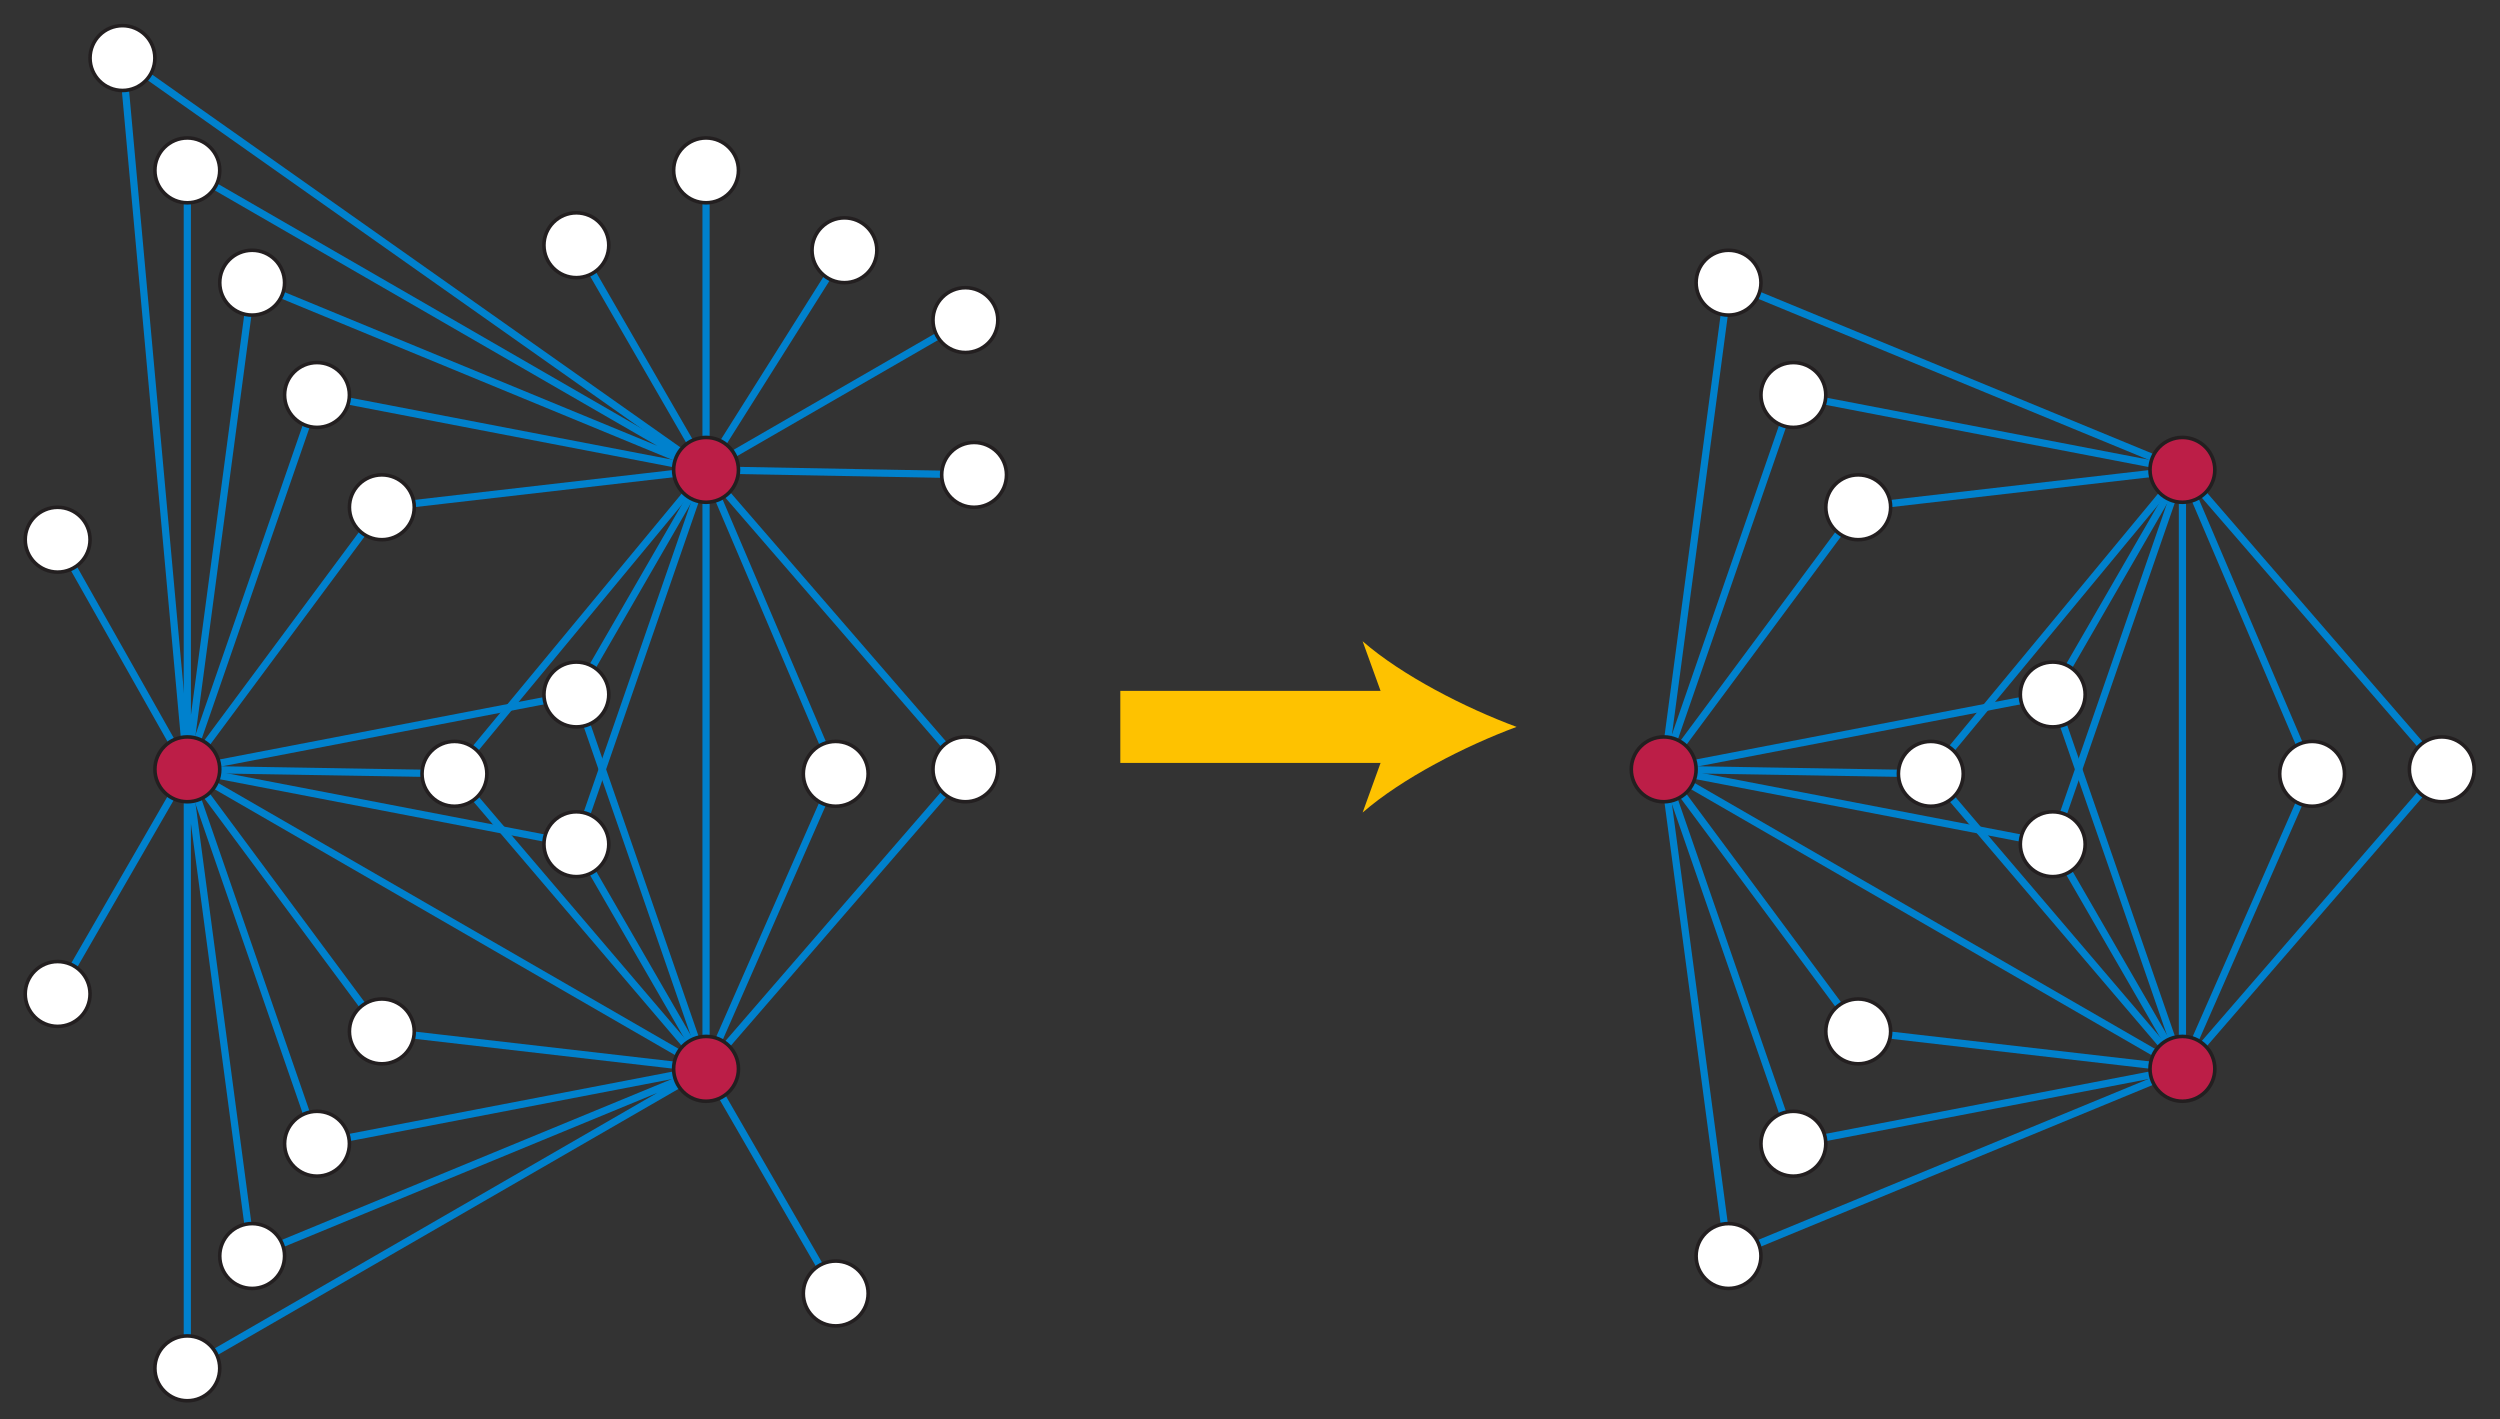 <?xml version="1.0" encoding="utf-8"?>
<!-- Generator: Adobe Illustrator 15.1.0, SVG Export Plug-In . SVG Version: 6.00 Build 0)  -->
<!DOCTYPE svg PUBLIC "-//W3C//DTD SVG 1.1//EN" "http://www.w3.org/Graphics/SVG/1.1/DTD/svg11.dtd">
<svg version="1.1" id="Layer_1" xmlns="http://www.w3.org/2000/svg" xmlns:xlink="http://www.w3.org/1999/xlink" x="0px" y="0px"
	 width="694px" height="394px" viewBox="0 0 694 394" enable-background="new 0 0 694 394" xml:space="preserve">
<rect x="0" y="0" width="694" height="394" fill="#333333" stroke="none"/>
<polyline fill="none" stroke="#0081CD" stroke-width="2" stroke-miterlimit="10" points="267.997,88.86 195.998,130.431 
	270.408,131.822 "/>
<polyline fill="none" stroke="#0081CD" stroke-width="2" stroke-miterlimit="10" points="196,47.291 195.998,130.431 
	234.415,69.472 "/>
<polyline fill="none" stroke="#0081CD" stroke-width="2" stroke-miterlimit="10" points="52,213.568 33.998,16.116 195.998,130.431 
	159.998,68.077 "/>
<polyline fill="none" stroke="#0081CD" stroke-width="2" stroke-miterlimit="10" points="16,275.924 52,213.568 16,149.822 "/>
<polygon fill="none" stroke="#0081CD" stroke-width="2" stroke-miterlimit="10" points="195.998,130.431 70,78.472 52,213.568 
	52,47.294 "/>
<polygon fill="none" stroke="#0081CD" stroke-width="2" stroke-miterlimit="10" points="195.998,130.431 106,140.822 52,213.568 
	87.998,109.646 "/>
<line fill="none" stroke="#0081CD" stroke-width="2" stroke-miterlimit="10" x1="232" y1="359.066" x2="195.998" y2="296.709"/>
<polygon fill="none" stroke="#0081CD" stroke-width="2" stroke-miterlimit="10" points="195.998,296.709 69.999,348.672 52,213.568 
	51.999,379.85 "/>
<polygon fill="none" stroke="#0081CD" stroke-width="2" stroke-miterlimit="10" points="195.998,296.709 105.999,286.318 
	52,213.568 87.998,317.498 "/>
<polygon fill="none" stroke="#0081CD" stroke-width="2" stroke-miterlimit="10" points="195.998,296.709 231.999,214.815 
	195.998,130.431 267.997,213.568 "/>
<line fill="none" stroke="#0081CD" stroke-width="2" stroke-miterlimit="10" x1="160" y1="192.786" x2="195.998" y2="130.431"/>
<line fill="none" stroke="#0081CD" stroke-width="2" stroke-miterlimit="10" x1="126.157" y1="214.815" x2="52" y2="213.568"/>
<line fill="none" stroke="#0081CD" stroke-width="2" stroke-miterlimit="10" x1="195.998" y1="296.709" x2="160" y2="234.355"/>
<polyline fill="none" stroke="#0081CD" stroke-width="2" stroke-miterlimit="10" points="160,234.355 52,213.568 160,192.786 "/>
<polyline fill="none" stroke="#0081CD" stroke-width="2" stroke-miterlimit="10" points="160,234.355 195.998,130.431 
	126.157,214.815 "/>
<polyline fill="none" stroke="#0081CD" stroke-width="2" stroke-miterlimit="10" points="126.157,214.815 195.998,296.709 
	160,192.786 "/>
<polyline fill="none" stroke="#0081CD" stroke-width="2" stroke-miterlimit="10" points="52,213.568 195.998,296.709 
	195.998,130.431 "/>
<circle fill="#FFFFFF" stroke="#231F20" stroke-miterlimit="10" cx="160" cy="234.355" r="9"/>
<circle fill="#FFFFFF" stroke="#231F20" stroke-miterlimit="10" cx="126.157" cy="214.815" r="9"/>
<circle fill="#FFFFFF" stroke="#231F20" stroke-miterlimit="10" cx="160" cy="192.786" r="9"/>
<circle fill="#BC1E47" stroke="#231F20" stroke-miterlimit="10" cx="52" cy="213.568" r="9"/>
<circle fill="#BC1E47" stroke="#231F20" stroke-miterlimit="10" cx="195.998" cy="130.431" r="9"/>
<circle fill="#BC1E47" stroke="#231F20" stroke-miterlimit="10" cx="195.998" cy="296.709" r="9"/>
<circle fill="#FFFFFF" stroke="#231F20" stroke-miterlimit="10" cx="231.999" cy="214.815" r="9"/>
<circle fill="#FFFFFF" stroke="#231F20" stroke-miterlimit="10" cx="267.997" cy="213.568" r="9"/>
<circle fill="#FFFFFF" stroke="#231F20" stroke-miterlimit="10" cx="106" cy="140.822" r="9"/>
<circle fill="#FFFFFF" stroke="#231F20" stroke-miterlimit="10" cx="87.998" cy="109.646" r="9"/>
<circle fill="#FFFFFF" stroke="#231F20" stroke-miterlimit="10" cx="70" cy="78.472" r="9"/>
<circle fill="#FFFFFF" stroke="#231F20" stroke-miterlimit="10" cx="52" cy="47.294" r="9"/>
<circle fill="#FFFFFF" stroke="#231F20" stroke-miterlimit="10" cx="33.998" cy="16.116" r="9"/>
<circle fill="#FFFFFF" stroke="#231F20" stroke-miterlimit="10" cx="105.999" cy="286.318" r="9"/>
<circle fill="#FFFFFF" stroke="#231F20" stroke-miterlimit="10" cx="87.998" cy="317.498" r="9"/>
<circle fill="#FFFFFF" stroke="#231F20" stroke-miterlimit="10" cx="69.999" cy="348.672" r="9"/>
<circle fill="#FFFFFF" stroke="#231F20" stroke-miterlimit="10" cx="51.999" cy="379.85" r="9"/>
<circle fill="#FFFFFF" stroke="#231F20" stroke-miterlimit="10" cx="16" cy="275.924" r="9"/>
<circle fill="#FFFFFF" stroke="#231F20" stroke-miterlimit="10" cx="16" cy="149.822" r="9"/>
<circle fill="#FFFFFF" stroke="#231F20" stroke-miterlimit="10" cx="159.998" cy="68.077" r="9"/>
<circle fill="#FFFFFF" stroke="#231F20" stroke-miterlimit="10" cx="196" cy="47.291" r="9"/>
<circle fill="#FFFFFF" stroke="#231F20" stroke-miterlimit="10" cx="234.415" cy="69.472" r="9"/>
<circle fill="#FFFFFF" stroke="#231F20" stroke-miterlimit="10" cx="270.408" cy="131.822" r="9"/>
<circle fill="#FFFFFF" stroke="#231F20" stroke-miterlimit="10" cx="267.997" cy="88.86" r="9"/>
<circle fill="#FFFFFF" stroke="#231F20" stroke-miterlimit="10" cx="232" cy="359.066" r="9"/>
<path fill="none" stroke="#0081CD" stroke-width="2" stroke-miterlimit="10" d="M605.841,130.431"/>
<path fill="none" stroke="#0081CD" stroke-width="2" stroke-miterlimit="10" d="M605.841,130.431"/>
<path fill="none" stroke="#0081CD" stroke-width="2" stroke-miterlimit="10" d="M605.841,130.431"/>
<path fill="none" stroke="#0081CD" stroke-width="2" stroke-miterlimit="10" d="M461.843,213.568"/>
<polyline fill="none" stroke="#0081CD" stroke-width="2" stroke-miterlimit="10" points="605.841,130.431 479.843,78.472 
	461.843,213.568 "/>
<polygon fill="none" stroke="#0081CD" stroke-width="2" stroke-miterlimit="10" points="605.841,130.431 515.843,140.822 
	461.843,213.568 497.84,109.646 "/>
<path fill="none" stroke="#0081CD" stroke-width="2" stroke-miterlimit="10" d="M605.841,296.709"/>
<polyline fill="none" stroke="#0081CD" stroke-width="2" stroke-miterlimit="10" points="605.841,296.709 479.842,348.672 
	461.843,213.568 "/>
<polygon fill="none" stroke="#0081CD" stroke-width="2" stroke-miterlimit="10" points="605.841,296.709 515.842,286.318 
	461.843,213.568 497.84,317.498 "/>
<polygon fill="none" stroke="#0081CD" stroke-width="2" stroke-miterlimit="10" points="605.841,296.709 641.842,214.815 
	605.841,130.431 677.84,213.568 "/>
<line fill="none" stroke="#0081CD" stroke-width="2" stroke-miterlimit="10" x1="569.843" y1="192.786" x2="605.841" y2="130.431"/>
<line fill="none" stroke="#0081CD" stroke-width="2" stroke-miterlimit="10" x1="536" y1="214.815" x2="461.843" y2="213.568"/>
<line fill="none" stroke="#0081CD" stroke-width="2" stroke-miterlimit="10" x1="605.841" y1="296.709" x2="569.843" y2="234.355"/>
<polyline fill="none" stroke="#0081CD" stroke-width="2" stroke-miterlimit="10" points="569.843,234.355 461.843,213.568 
	569.843,192.786 "/>
<polyline fill="none" stroke="#0081CD" stroke-width="2" stroke-miterlimit="10" points="569.843,234.355 605.841,130.431 
	536,214.815 "/>
<polyline fill="none" stroke="#0081CD" stroke-width="2" stroke-miterlimit="10" points="536,214.815 605.841,296.709 
	569.843,192.786 "/>
<polyline fill="none" stroke="#0081CD" stroke-width="2" stroke-miterlimit="10" points="461.843,213.568 605.841,296.709 
	605.841,130.431 "/>
<circle fill="#FFFFFF" stroke="#231F20" stroke-miterlimit="10" cx="569.843" cy="234.355" r="9"/>
<circle fill="#FFFFFF" stroke="#231F20" stroke-miterlimit="10" cx="536" cy="214.815" r="9"/>
<circle fill="#FFFFFF" stroke="#231F20" stroke-miterlimit="10" cx="569.843" cy="192.786" r="9"/>
<circle fill="#BC1E47" stroke="#231F20" stroke-miterlimit="10" cx="461.843" cy="213.568" r="9"/>
<circle fill="#BC1E47" stroke="#231F20" stroke-miterlimit="10" cx="605.841" cy="130.431" r="9"/>
<circle fill="#BC1E47" stroke="#231F20" stroke-miterlimit="10" cx="605.841" cy="296.709" r="9"/>
<circle fill="#FFFFFF" stroke="#231F20" stroke-miterlimit="10" cx="641.842" cy="214.815" r="9"/>
<circle fill="#FFFFFF" stroke="#231F20" stroke-miterlimit="10" cx="677.84" cy="213.568" r="9"/>
<circle fill="#FFFFFF" stroke="#231F20" stroke-miterlimit="10" cx="515.843" cy="140.822" r="9"/>
<circle fill="#FFFFFF" stroke="#231F20" stroke-miterlimit="10" cx="497.84" cy="109.646" r="9"/>
<circle fill="#FFFFFF" stroke="#231F20" stroke-miterlimit="10" cx="479.843" cy="78.472" r="9"/>
<circle fill="#FFFFFF" stroke="#231F20" stroke-miterlimit="10" cx="515.842" cy="286.318" r="9"/>
<circle fill="#FFFFFF" stroke="#231F20" stroke-miterlimit="10" cx="497.84" cy="317.498" r="9"/>
<circle fill="#FFFFFF" stroke="#231F20" stroke-miterlimit="10" cx="479.842" cy="348.672" r="9"/>
<g>
	<g>
		<line fill="none" stroke="#FEC200" stroke-width="20" stroke-miterlimit="10" x1="311" y1="201.786" x2="390.824" y2="201.786"/>
		<g>
			<path fill="#FEC200" d="M421,201.786c-14.199,5.269-31.816,14.258-42.736,23.779l8.601-23.779l-8.601-23.774
				C389.184,187.533,406.801,196.522,421,201.786z"/>
		</g>
	</g>
</g>
</svg>
